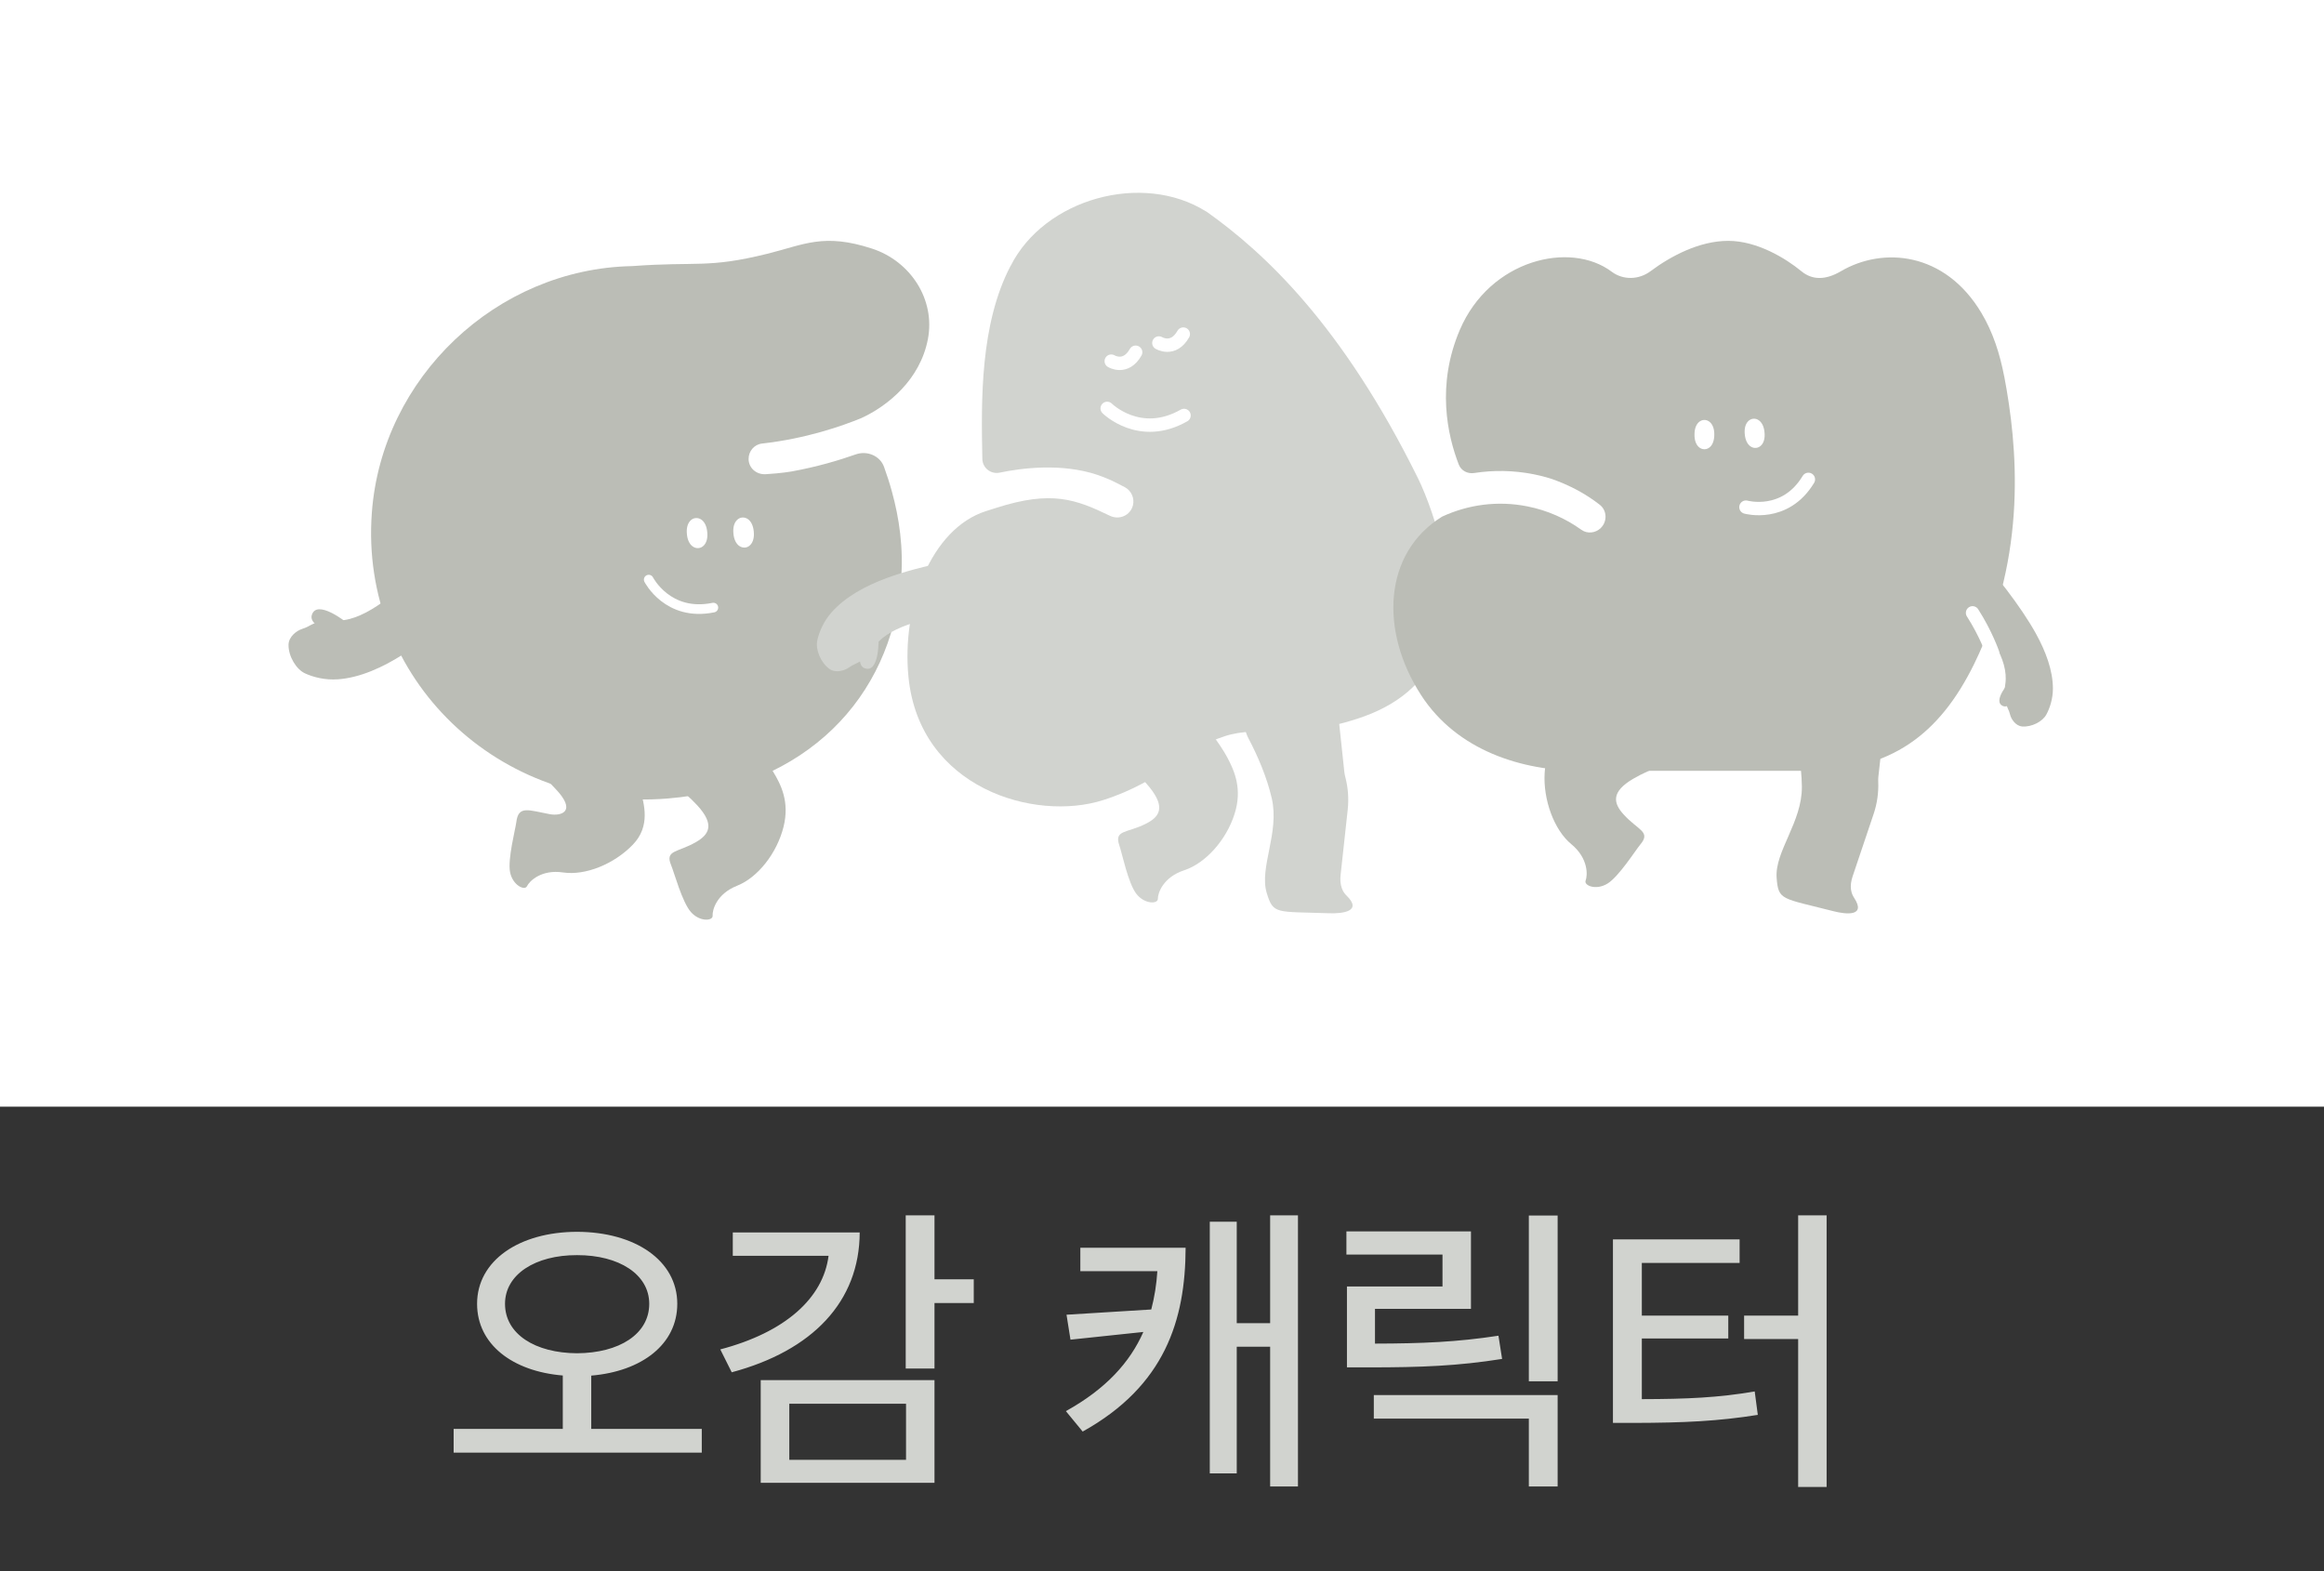 <svg width="105" height="71" viewBox="0 0 105 71" fill="none" xmlns="http://www.w3.org/2000/svg">
<rect x="0" y="0" width="105" height="71" fill="#333333" stroke="none"/>
<path d="M26.07 55.655C23.465 55.66 21.555 56.95 21.555 58.908C21.555 60.74 23.155 61.959 25.427 62.147V64.559H20.496V65.633H31.707V64.559H26.713V62.152C28.995 61.959 30.6 60.74 30.6 58.908C30.6 56.95 28.691 55.66 26.07 55.655ZM22.817 58.908C22.817 57.579 24.185 56.704 26.07 56.709C27.97 56.704 29.333 57.579 29.333 58.908C29.333 60.281 27.97 61.132 26.07 61.142C24.185 61.132 22.817 60.281 22.817 58.908ZM42.221 54.91H40.921V61.833H42.221V58.874H43.995V57.801H42.221V54.91ZM32.543 60.968L33.06 62.002C36.705 61.026 38.832 58.816 38.842 55.684H33.108V56.738H37.435C37.193 58.657 35.468 60.199 32.543 60.968ZM34.37 66.996H42.221V62.355H34.37V66.996ZM35.661 65.957V63.423H40.935V65.957H35.661ZM58.643 54.91H57.386V59.783H55.877V55.2H54.659V66.57H55.877V60.847H57.386V67.16H58.643V54.91ZM48.157 63.757L48.916 64.68C52.629 62.616 53.557 59.648 53.567 56.375H48.81V57.434H52.29C52.252 58.033 52.16 58.608 52.015 59.164L48.186 59.401L48.365 60.528L51.657 60.18C51.053 61.553 49.965 62.756 48.157 63.757ZM70.375 54.92H69.074V62.408H70.375V54.92ZM60.832 56.684H65.173V58.125H60.856V61.78H61.876C64.197 61.78 65.865 61.717 67.866 61.398L67.701 60.349C65.84 60.634 64.269 60.702 62.123 60.706V59.135H66.459V55.635H60.832V56.684ZM62.07 64.095H69.074V67.16H70.375V63.032H62.07V64.095ZM82.528 54.91H81.242V59.44H78.8V60.499H81.242V67.184H82.528V54.91ZM72.874 64.289H73.821C76.098 64.284 77.635 64.211 79.419 63.926L79.279 62.867C77.65 63.148 76.229 63.211 74.179 63.215V60.474H78.085V59.44H74.179V57.062H78.597V55.998H72.874V64.289Z" fill="#D1D3CF"/>
<rect width="105" height="50" fill="white"/>
<path d="M28.558 12.023C31.501 11.805 31.968 12.134 34.67 11.465C36.343 11.051 37.209 10.518 39.401 11.233C41.14 11.803 42.269 13.532 41.922 15.329C41.57 17.153 40.118 18.337 38.918 18.889C38.051 19.246 36.421 19.818 34.43 20.04C34.076 20.078 33.816 20.389 33.822 20.745C33.83 21.155 34.183 21.45 34.593 21.425C35.288 21.385 35.749 21.304 35.749 21.304C36.904 21.096 37.902 20.799 38.661 20.531C39.172 20.349 39.758 20.587 39.942 21.096C40.067 21.446 40.191 21.819 40.298 22.213C40.623 23.393 40.833 24.758 40.706 26.249C40.255 31.515 36.428 35.557 30.18 36.076C22.545 36.712 16.245 30.656 16.8 23.171C17.244 17.064 22.434 12.142 28.556 12.023H28.558Z" fill="#BBBDB6"/>
<path d="M21.428 22.816C21.428 22.816 17.734 27.997 15.31 28.036C14.856 28.044 14.401 28.028 14.007 28.256L14.001 28.26C13.884 28.329 13.759 28.379 13.63 28.424C13.409 28.496 13.042 28.759 13.036 29.131C13.028 29.656 13.385 30.241 13.779 30.423C14.141 30.591 14.682 30.736 15.272 30.692C16.27 30.619 17.292 30.155 18.233 29.553C19.697 28.616 21.556 26.929 22.642 25.763C23.729 24.598 23.608 23.8 23.608 23.8L23.832 23.263L21.43 22.816H21.428Z" fill="#BBBDB6"/>
<path d="M15.641 28.114C15.641 28.114 15.877 28.631 15.614 28.987C15.352 29.342 14.823 28.651 14.641 28.512C14.378 28.31 13.994 28.086 14.089 27.785C14.316 27.054 15.641 28.114 15.641 28.114Z" fill="#BBBDB6"/>
<path d="M27.713 33.494C28.216 34.015 28.854 35.367 28.929 35.667C29.092 36.316 29.411 37.316 28.591 38.164C27.737 39.049 26.44 39.566 25.442 39.419C24.445 39.271 23.915 39.82 23.81 40.039C23.705 40.257 23.16 39.996 23.045 39.404C22.93 38.812 23.287 37.471 23.329 37.134C23.424 36.377 23.885 36.609 24.834 36.785C25.361 36.882 26.093 36.667 25.073 35.615C24.402 34.922 23.915 34.363 23.915 34.363L26.693 32.092L27.715 33.496L27.713 33.494Z" fill="#BBBDB6"/>
<path d="M33.088 32.722C33.647 33.198 34.568 34.269 34.93 34.865C35.275 35.436 35.685 36.214 35.401 37.357C35.102 38.551 34.239 39.648 33.3 40.02C32.363 40.391 32.179 41.132 32.197 41.373C32.215 41.613 31.613 41.66 31.215 41.207C30.817 40.755 30.458 39.413 30.325 39.098C30.028 38.395 30.617 38.529 31.452 38.042C32.031 37.705 32.308 37.266 31.508 36.392C30.862 35.685 29.83 34.964 29.83 34.964L32.407 32.045L33.088 32.72V32.722Z" fill="#BBBDB6"/>
<path d="M31.558 24.764C31.463 24.772 31.371 24.744 31.288 24.683C31.146 24.576 31.055 24.378 31.035 24.13C31.009 23.877 31.061 23.667 31.181 23.536C31.249 23.459 31.336 23.415 31.431 23.407C31.526 23.398 31.619 23.427 31.702 23.487C31.843 23.595 31.932 23.792 31.954 24.041C31.981 24.293 31.928 24.503 31.809 24.635C31.74 24.712 31.653 24.756 31.558 24.764Z" fill="white"/>
<path d="M33.66 24.74C33.565 24.748 33.472 24.719 33.389 24.659C33.248 24.552 33.157 24.354 33.137 24.105C33.111 23.853 33.163 23.643 33.282 23.512C33.351 23.435 33.438 23.39 33.533 23.382C33.628 23.374 33.721 23.402 33.803 23.463C33.945 23.57 34.034 23.768 34.056 24.017C34.082 24.269 34.03 24.479 33.91 24.61C33.842 24.687 33.755 24.732 33.66 24.74Z" fill="white"/>
<path d="M29.31 26.188C29.31 26.188 30.166 27.875 32.23 27.452" stroke="white" stroke-width="0.436" stroke-linecap="round" stroke-linejoin="round"/>
<path d="M53.748 31.976C54.281 32.489 55.138 33.623 55.462 34.244C55.774 34.841 56.137 35.646 55.778 36.776C55.405 37.955 54.468 39.003 53.504 39.319C52.54 39.635 52.309 40.364 52.313 40.608C52.317 40.852 51.708 40.861 51.339 40.381C50.968 39.901 50.691 38.531 50.576 38.207C50.322 37.484 50.906 37.654 51.773 37.217C52.376 36.914 52.682 36.491 51.933 35.564C51.328 34.814 50.336 34.026 50.336 34.026L53.106 31.256L53.746 31.976H53.748Z" fill="#D1D3CF"/>
<path d="M49.585 21.458C49.878 21.556 50.163 21.677 50.44 21.816L50.811 22.007C51.112 22.163 51.268 22.505 51.186 22.833C51.071 23.289 50.569 23.508 50.146 23.303C48.602 22.557 47.507 22.146 45.016 22.944L44.544 23.094C44.544 23.094 44.544 23.086 44.544 23.094C42.059 23.889 40.729 27.418 41.046 30.592C41.547 35.612 46.745 37.139 49.843 36.149C52.566 35.278 53.491 33.853 55.328 33.264C56.997 32.731 58.084 33.51 61.295 32.483C65.105 31.263 65.814 28.318 65.131 24.736C64.959 23.836 64.471 22.423 64.063 21.603C60.647 14.695 57.143 11.427 54.502 9.555H54.493C51.617 7.746 47.19 8.972 45.658 12.021H45.654C44.282 14.652 44.329 18.078 44.383 20.732C44.391 21.14 44.762 21.437 45.162 21.355C46.152 21.148 47.961 20.912 49.585 21.456V21.458Z" fill="#D1D3CF"/>
<path d="M50.023 18.452C50.023 18.452 51.489 19.914 53.495 18.771" stroke="white" stroke-width="0.605" stroke-linecap="round" stroke-linejoin="round"/>
<path d="M60.629 40.144C60.557 39.949 60.547 39.738 60.569 39.533L60.891 36.582C60.944 36.086 60.908 35.586 60.781 35.106C60.762 35.034 60.748 34.963 60.739 34.889L60.481 32.465C60.397 31.68 59.722 31.093 58.935 31.118L57.694 31.157C56.587 31.192 55.888 32.373 56.403 33.353C56.823 34.151 57.235 35.102 57.459 36.066C57.82 37.63 56.885 39.193 57.231 40.343C57.529 41.327 57.647 41.178 60.059 41.262C60.66 41.282 61.568 41.178 60.842 40.468C60.764 40.392 60.69 40.304 60.631 40.148V40.144H60.629Z" fill="#D1D3CF"/>
<path d="M50.207 16.317C50.207 16.317 50.857 16.717 51.31 15.915" stroke="white" stroke-width="0.605" stroke-linecap="round" stroke-linejoin="round"/>
<path d="M52.359 15.496C52.359 15.496 53.009 15.896 53.462 15.094" stroke="white" stroke-width="0.605" stroke-linecap="round" stroke-linejoin="round"/>
<path d="M46.889 27.513C46.889 27.513 40.953 27.353 39.563 29.139C39.303 29.473 39.059 29.82 38.667 29.986H38.661C38.544 30.037 38.435 30.103 38.331 30.174C38.152 30.297 37.75 30.424 37.469 30.22C37.074 29.93 36.838 29.336 36.924 28.94C37.002 28.575 37.199 28.091 37.562 27.677C38.177 26.974 39.095 26.473 40.075 26.112C41.597 25.549 43.898 25.11 45.376 24.956C46.854 24.802 47.381 25.339 47.381 25.339L47.908 25.475L46.891 27.515L46.889 27.513Z" fill="#D1D3CF"/>
<path d="M39.694 28.85C39.694 28.85 39.441 28.384 39.029 28.38C38.617 28.376 38.834 29.16 38.836 29.373C38.839 29.682 38.791 30.093 39.068 30.193C39.741 30.435 39.696 28.852 39.696 28.852L39.694 28.85Z" fill="#D1D3CF"/>
<path d="M90.55 17.001C90.357 15.996 90.046 15.015 89.521 14.137C87.871 11.376 85.075 11.139 83.171 12.256C82.48 12.662 81.879 12.659 81.39 12.256C80.676 11.669 79.385 10.882 78.083 10.882C76.78 10.882 75.486 11.571 74.568 12.256C74.047 12.643 73.338 12.666 72.817 12.276C70.948 10.872 67.318 11.723 65.957 14.902C64.891 17.395 65.395 19.662 65.908 20.988C66.016 21.269 66.309 21.418 66.609 21.371C67.478 21.236 68.382 21.248 69.292 21.428C69.487 21.467 69.677 21.512 69.868 21.566C69.868 21.566 71.11 21.89 72.278 22.806C72.61 23.064 72.625 23.564 72.323 23.857C72.088 24.087 71.717 24.13 71.448 23.937C70.741 23.429 69.915 23.058 69.005 22.878C67.652 22.609 66.32 22.804 65.157 23.341C62.509 24.975 62.314 28.492 64.212 31.415C65.834 33.914 68.765 34.832 71.458 34.826C71.458 34.826 77.653 34.826 81.763 34.826C85.403 34.826 87.623 33.198 89.193 29.999C91.624 25.044 91.144 20.108 90.552 17.001H90.55Z" fill="#BBBDB6"/>
<path d="M77.006 20.298C76.913 20.298 76.825 20.263 76.751 20.196C76.624 20.079 76.555 19.88 76.559 19.638C76.557 19.392 76.624 19.193 76.751 19.077C76.825 19.009 76.913 18.974 77.006 18.974C77.098 18.974 77.186 19.009 77.26 19.077C77.387 19.193 77.457 19.392 77.453 19.634C77.454 19.88 77.387 20.079 77.26 20.196C77.186 20.263 77.098 20.298 77.006 20.298Z" fill="white"/>
<path d="M79.337 20.237C79.245 20.245 79.154 20.218 79.074 20.157C78.937 20.052 78.851 19.862 78.83 19.62C78.806 19.376 78.855 19.171 78.972 19.044C79.04 18.97 79.124 18.927 79.216 18.919C79.308 18.911 79.398 18.937 79.478 18.999C79.615 19.103 79.702 19.294 79.722 19.536C79.747 19.78 79.698 19.985 79.581 20.112C79.513 20.186 79.429 20.229 79.337 20.237Z" fill="white"/>
<path d="M78.883 22.913C78.883 22.913 80.65 23.409 81.705 21.659" stroke="white" stroke-width="0.604" stroke-linecap="round" stroke-linejoin="round"/>
<path d="M86.707 25.677C86.707 25.677 90.956 28.624 90.6 30.919C90.544 31.285 90.544 31.654 90.707 31.987V31.993C90.759 32.091 90.795 32.196 90.822 32.302C90.868 32.484 91.062 32.798 91.364 32.823C91.79 32.858 92.281 32.601 92.451 32.292C92.608 32.008 92.754 31.577 92.752 31.099C92.748 30.286 92.428 29.433 91.991 28.639C91.311 27.401 90.046 25.803 89.162 24.86C88.277 23.918 87.625 23.97 87.625 23.97L87.201 23.759L86.707 25.679V25.677Z" fill="#BBBDB6"/>
<path d="M90.83 30.761C90.83 30.761 91.226 30.611 91.475 30.824C91.726 31.038 91.186 31.398 91.073 31.527C90.911 31.714 90.725 31.987 90.507 31.903C89.975 31.697 90.828 30.761 90.828 30.761H90.83Z" fill="#BBBDB6"/>
<path d="M90.028 29.502C90.028 29.502 89.725 28.63 89.121 27.689" stroke="white" stroke-width="0.604" stroke-miterlimit="10" stroke-linecap="round"/>
<path d="M73.388 31.154C72.711 31.442 71.51 32.199 70.987 32.664C70.463 33.129 69.859 33.738 69.788 34.929C69.717 36.121 70.209 37.496 70.993 38.141C71.775 38.785 71.729 39.557 71.64 39.784C71.551 40.011 72.111 40.24 72.626 39.923C73.142 39.606 73.889 38.421 74.11 38.157C74.605 37.568 74.001 37.516 73.352 36.794C72.901 36.293 72.768 35.783 73.794 35.183C74.625 34.698 75.826 34.316 75.826 34.316L74.243 30.709L73.392 31.154H73.388Z" fill="#BBBDB6"/>
<path d="M83.63 40.2C83.601 39.995 83.638 39.786 83.704 39.591L84.651 36.779C84.811 36.307 84.88 35.809 84.86 35.313C84.856 35.239 84.858 35.166 84.866 35.092L85.135 32.669C85.221 31.886 84.69 31.166 83.913 31.023L82.693 30.795C81.605 30.593 80.668 31.595 80.961 32.663C81.199 33.532 81.398 34.548 81.41 35.539C81.427 37.144 80.178 38.468 80.27 39.667C80.348 40.692 80.498 40.571 82.835 41.169C83.417 41.319 84.327 41.411 83.769 40.563C83.71 40.47 83.657 40.368 83.632 40.204V40.2H83.63Z" fill="#BBBDB6"/>
</svg>
